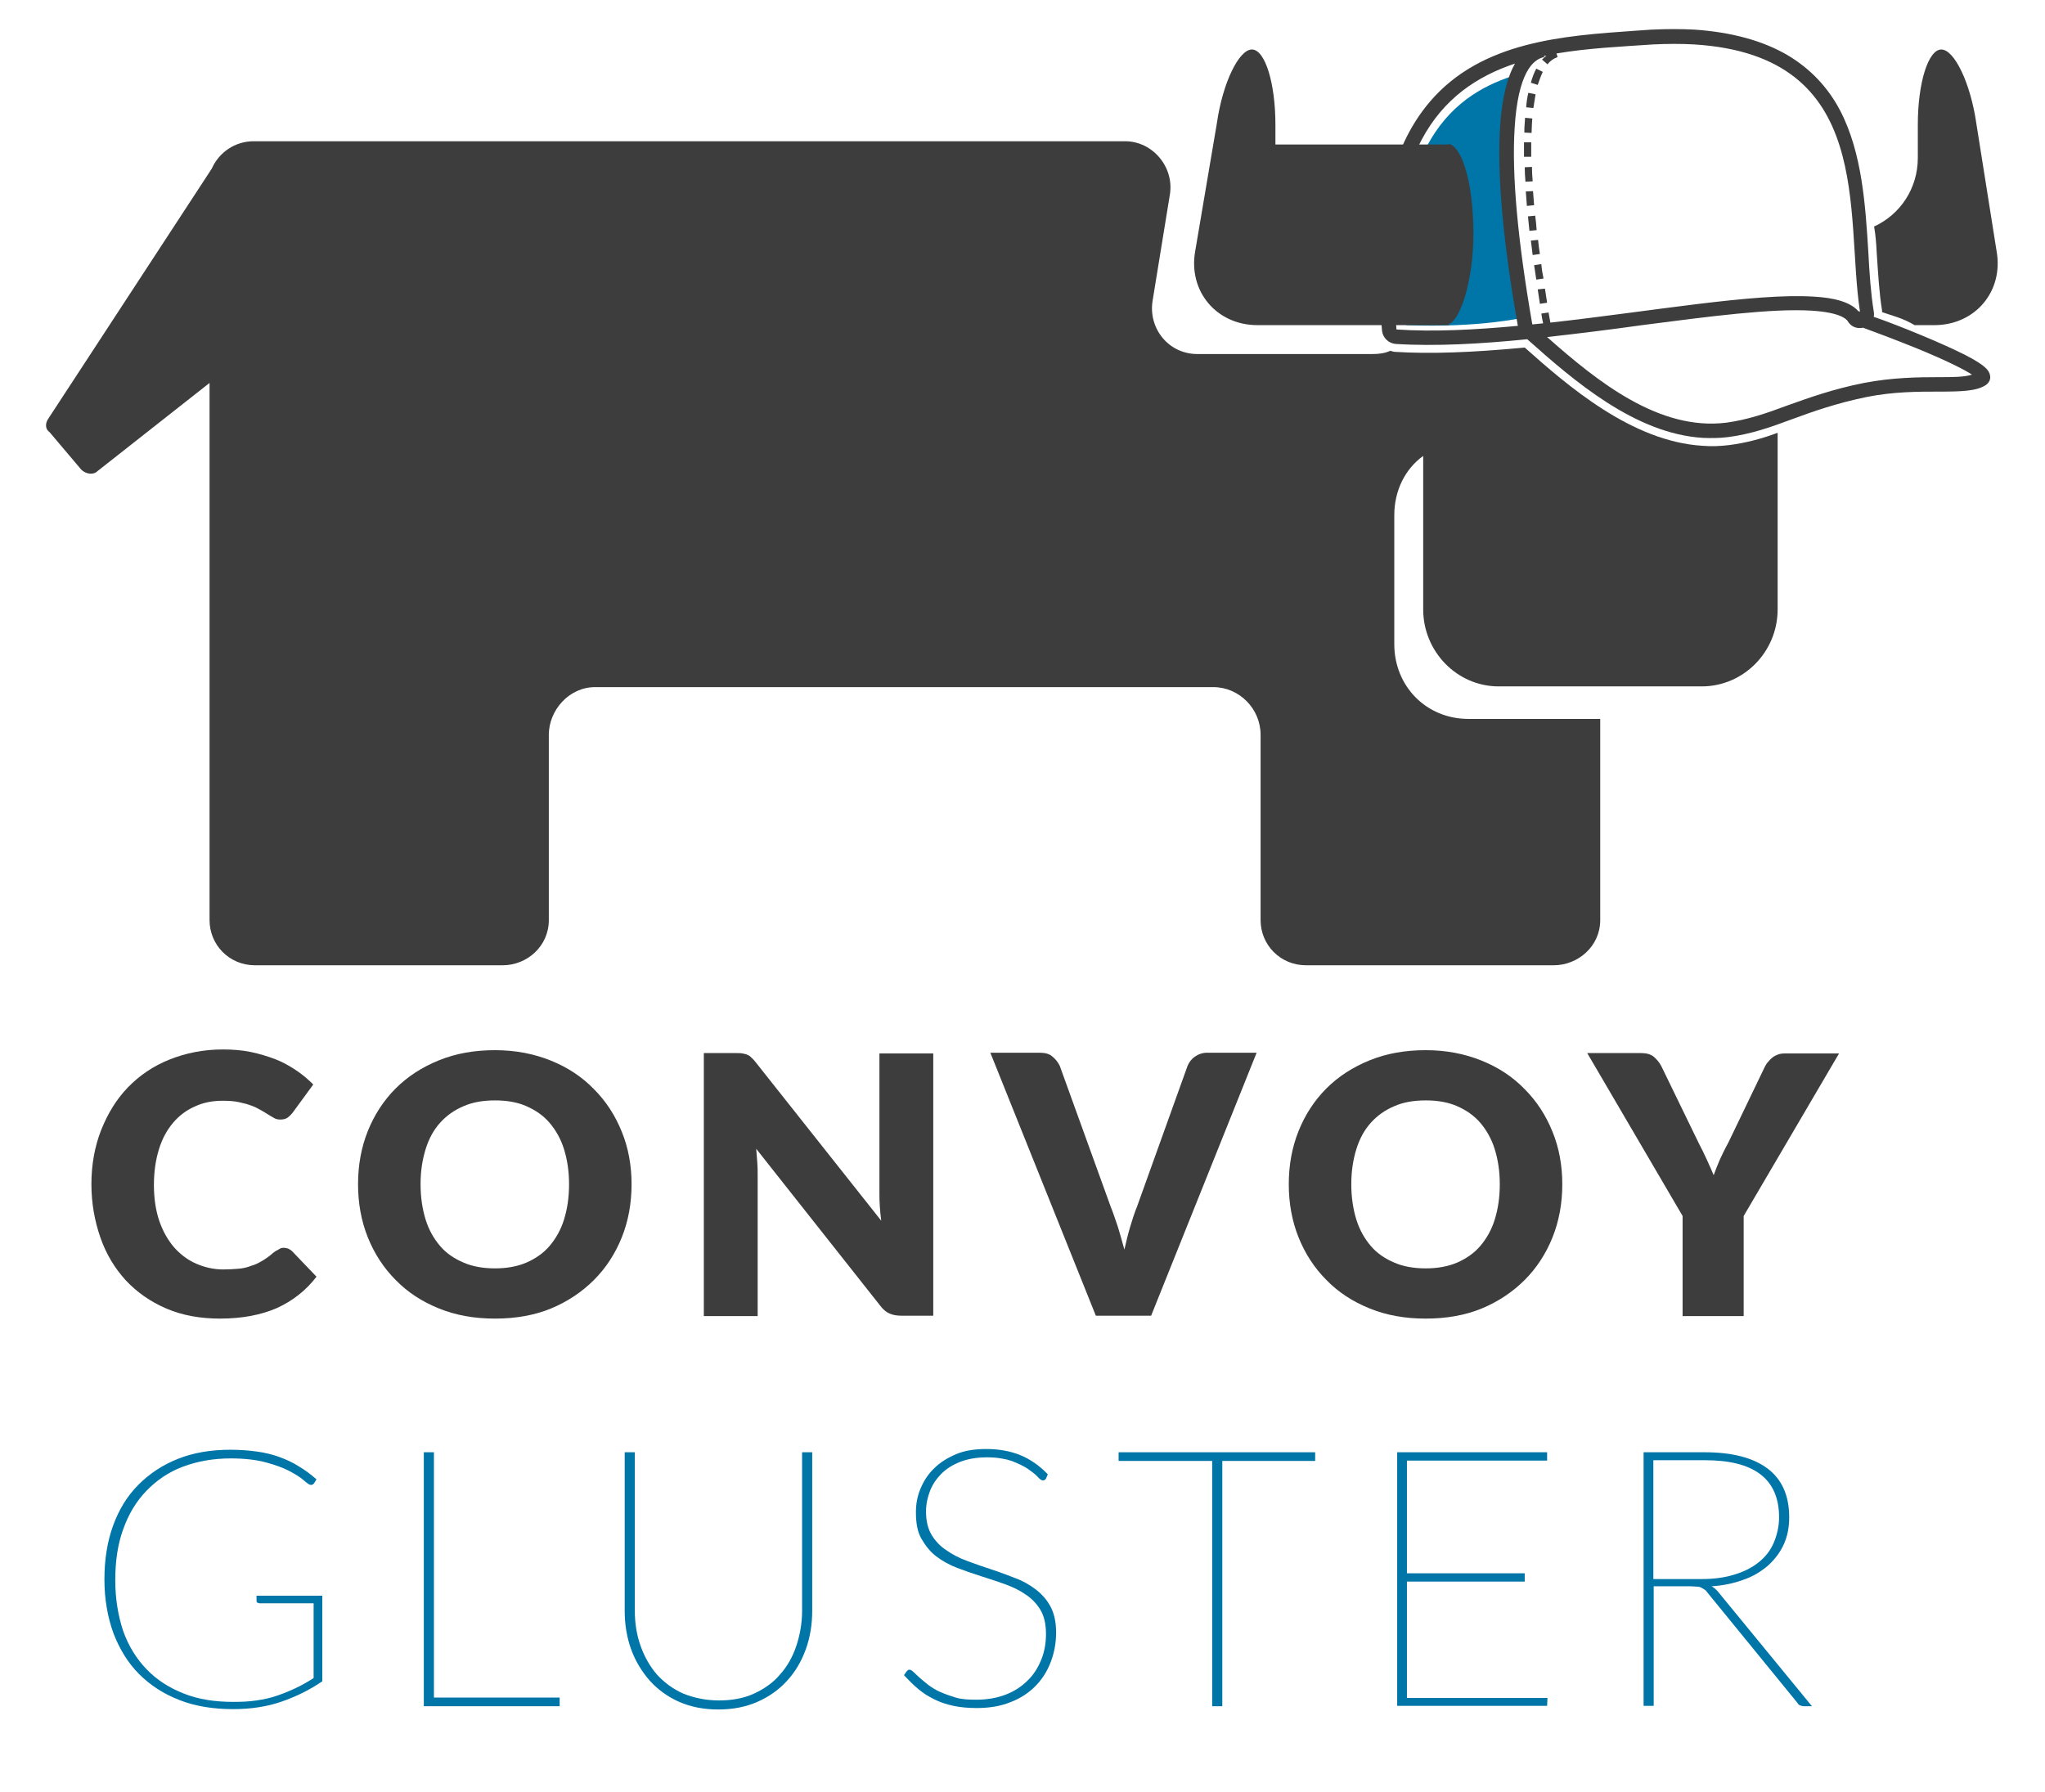 <?xml version="1.0" encoding="utf-8"?>
<!-- Generator: Adobe Illustrator 19.1.0, SVG Export Plug-In . SVG Version: 6.00 Build 0)  -->
<svg version="1.1" id="Layer_1" xmlns="http://www.w3.org/2000/svg" xmlns:xlink="http://www.w3.org/1999/xlink" x="0px" y="0px"
	 viewBox="0 0 566 496" style="enable-background:new 0 0 566 496;" xml:space="preserve">
<style type="text/css">
	.st0{fill:#0075A8;}
	.st1{fill:#FFFFFF;stroke:#3D3D3D;stroke-width:10;stroke-miterlimit:10;}
	.st2{fill:#3D3D3D;}
	.st3{fill:#FFFFFF;}
	.st4{fill:none;stroke:#3D3D3D;stroke-width:7;stroke-miterlimit:10;}
	.st5{fill:url(#);stroke:#3D3D3D;stroke-width:7;stroke-miterlimit:10;}
	.st6{fill:#FFFFFF;stroke:#3D3D3D;stroke-width:7;stroke-miterlimit:10;}
	.st7{fill:#FFFFFF;stroke:#3D3D3D;stroke-width:5;stroke-miterlimit:10;}
	.st8{fill:#DABCAA;}
	.st9{fill:url(#);}
	.st10{fill:#D6DBDF;}
	.st11{fill:#66767C;}
	.st12{fill:#EBEDEF;stroke:#66767C;stroke-width:5;stroke-miterlimit:10;}
	.st13{fill:none;stroke:#66767C;stroke-width:5;stroke-miterlimit:10;}
	.st14{fill:#3498DB;}
	.st15{fill:#2980B9;}
	.st16{fill:none;stroke:#809EAD;stroke-width:7;stroke-miterlimit:10;}
	.st17{fill:none;stroke:#000000;stroke-width:3;stroke-miterlimit:10;}
	.st18{fill:none;}
	.st19{fill:none;stroke:#000000;stroke-width:0.3;stroke-linejoin:round;}
	.st20{fill:none;stroke:#000000;stroke-width:3;stroke-miterlimit:10;stroke-dasharray:2,10,5,10,10,10;}
	.st21{fill:none;stroke:#000000;stroke-width:3;stroke-miterlimit:10;stroke-dasharray:1,10,10,5,10,4;}
	.st22{fill:none;stroke:#000000;stroke-width:3;stroke-miterlimit:10;stroke-dasharray:8,10,2,10,4,10;}
	.st23{fill:none;stroke:#000000;stroke-width:3;stroke-miterlimit:10;stroke-dasharray:20,10,5,10,10,10;}
	.st24{fill:url(#);stroke:#000000;stroke-width:3;stroke-miterlimit:10;}
	.st25{fill:#CF9E76;}
	.st26{fill:url(#);stroke:#926D5A;stroke-width:10;stroke-miterlimit:10;}
	.st27{fill:#926D5A;}
	.st28{fill:none;stroke:#FF30C6;stroke-miterlimit:10;}
	.st29{fill:none;stroke:#000000;stroke-miterlimit:10;}
	.st30{fill:none;stroke:#000000;stroke-width:2;stroke-miterlimit:10;}
	.st31{fill:none;stroke:#000000;stroke-width:4;stroke-miterlimit:10;}
	.st32{fill:none;stroke:#000000;stroke-width:5;stroke-miterlimit:10;}
	.st33{fill:none;stroke:#000000;stroke-width:6;stroke-miterlimit:10;}
	.st34{fill:none;stroke:#3D3D3D;stroke-width:10;stroke-miterlimit:10;}
	.st35{fill:none;stroke:#3D3D3D;stroke-width:5;stroke-miterlimit:10;stroke-dasharray:10,7,10,7,10,7;}
	.st36{fill:none;stroke:#3D3D3D;stroke-width:2;stroke-miterlimit:10;stroke-dasharray:10,7,10,7,10,7;}
	.st37{fill:#FFFFFF;stroke:#3D3D3D;stroke-width:2;stroke-miterlimit:10;stroke-dasharray:6,5,5,5,5,5;}
	.st38{fill:#FFFFFF;stroke:#3D3D3D;stroke-width:3;stroke-miterlimit:10;}
	.st39{fill:#FFFFFF;stroke:#3D3D3D;stroke-width:3;stroke-miterlimit:10;stroke-dasharray:10,7,10,7,10,7;}
	.st40{fill:none;stroke:#3D3D3D;stroke-width:3;stroke-linecap:square;stroke-miterlimit:10;}
	.st41{fill:url(#);stroke:#3D3D3D;stroke-width:3;stroke-linecap:square;stroke-miterlimit:10;}
	.st42{fill:none;stroke:#231F20;stroke-width:0.3;}
	.st43{fill:url(#);stroke:#3D3D3D;stroke-width:10;stroke-miterlimit:10;}
</style>
<g>
	<g>
		<path class="st2" d="M519.4,69.6c0.4,5.9,0.7,11.5,1.5,16.3c0,0.1,0,0.3,0,0.5c2.5,0.9,5.7,1.6,9,3.6h5.5
			c11.2,0,19.2-9.3,17.2-20.5l-5.6-35.3c-1.6-11.2-6.1-20.5-9.7-20.5c-3.6,0-6.5,9.2-6.5,20.8v9.2c0,8.5-4.9,15.7-12.1,19
			C519.1,65,519.3,67.3,519.4,69.6z"/>
		<path class="st2" d="M478.6,123.2c-2.4,0.3-4.9,0.4-7.4,0.2c-19.6-1.2-37.3-16.6-49.2-27.2c-14.6,1.4-26.3,1.8-35.9,1.2
			c-0.4,0-0.9-0.2-1.3-0.3c-1.5,0.7-3.2,0.9-4.9,0.9h-48.5c-8,0-13.6-7.1-12.4-14.7l4.8-29.5c1.2-7.6-4.8-14.7-12.4-14.7H70.2
			c-5.2,0-9.6,3.1-11.6,7.6l-45.3,69.3c-0.8,1.2-0.8,2.8,0.4,3.6l8.8,10.4c1.2,1.2,3.3,1.6,4.5,0.4l31-24.4v148.7
			c0,6.8,5.4,12.5,12.6,12.5h68.5c6.8,0,12.8-5.3,12.8-12.5v-51.3c0-6.8,5.6-13.2,12.8-13.2h171.1c7.2,0,13.1,6,13.1,13.2v51.3
			c0,6.8,5.4,12.5,12.6,12.5h68.5c6.8,0,12.9-5.3,12.9-12.5V199h-36.5c-11.6,0-20.5-9-20.5-20.7v-35.7c0-6.8,3-12.8,8-16.4v42.5
			c0,11.6,9.3,21.3,20.9,21.3H471c11.6,0,21-9.6,21-21.3v-48.9C488,121.3,483.4,122.6,478.6,123.2z"/>
	</g>
	<g>
		<path class="st0" d="M421.7,87.9c-8.3-47-8.7-56.8-0.2-67.7c-15.8,4.3-38.2,16.3-32.3,69.8C409.5,90.8,421.7,87.9,421.7,87.9z"/>
		<g>
			<path class="st2" d="M550.8,104c-0.2-1.5-1.4-2.9-6.8-5.7c-3-1.5-7.1-3.4-12.2-5.5c-4.8-2-9.7-3.9-13.2-5.1c0.1-0.5,0.1-1,0-1.5
				c-0.8-4.9-1.2-10.6-1.5-16.5c-0.8-12.8-1.7-27.4-7.8-39.1c-3.4-6.5-8.3-11.6-14.5-15.3c-6.8-4-15.5-6.4-25.8-7.1
				c-3.7-0.2-7.7-0.2-11.8,0c0,0-0.1,0-0.1,0c-1.5,0.1-2.9,0.2-4.4,0.3c-20,1.4-42.6,2.9-56.9,19.6c-11.4,13.3-15.8,34-13.3,63.4
				c0.2,2,1.8,3.5,3.7,3.7c11,0.7,23.6,0,36.5-1.3c12.9,11.5,29.8,26.1,48.5,27.3c2.3,0.1,4.6,0.1,7-0.2c6.4-0.8,12-2.8,17.9-5
				c5.7-2.1,12.2-4.4,20.5-6.1c7.4-1.5,14.4-1.5,20-1.5c6.1,0,10.4-0.1,13-1.8C550.5,106,551,105,550.8,104z M457.5,12.3
				c4.1-0.2,7.9-0.2,11.4,0c50.3,3.1,41.7,46.9,45.9,74c-0.3-0.1-0.4-0.2-0.5-0.2l0,0c-2.1-2.4-6.4-3.7-12.5-4
				c-16.3-1-44.8,4.1-72.7,7.2c-0.2-0.9-0.3-1.9-0.5-2.8l-2,0.3c0.1,0.9,0.3,1.8,0.5,2.7c-1,0.1-2,0.2-3,0.3l0,0
				c-4-23-5.7-41.2-4.9-54.2c0.9-15.3,5-19.2,8.2-19.8l-0.1-0.3c0.2,0,0.5-0.1,0.7-0.1c-0.4,0.3-0.8,0.7-1.2,1.1l1.5,1.3
				c0.8-1,1.7-1.6,2.8-2l-0.3-1C439.7,13.3,448.8,12.9,457.5,12.3z M386.5,91.2c-4.1-49,11.8-66.6,32.8-73.6
				c-7.4,13-4.1,44.9,0.8,72.6C408.2,91.3,396.7,91.9,386.5,91.2z M536.6,104.4c-5.8,0-12.9,0.1-20.7,1.6
				c-8.6,1.7-15.2,4.1-21.1,6.2c-5.9,2.2-11.1,4-17,4.8c-18.5,2.3-35.5-11.2-49.6-23.7c8.9-1,17.8-2.1,26.3-3.3
				c18.5-2.4,36-4.7,47-4c7.8,0.5,9.5,2.3,9.9,2.9c0.7,1.2,1.9,1.9,3.2,1.9c0.3,0,0.7,0,1-0.1c3,1.1,8.4,3.1,14.1,5.4
				c10.1,4.1,14.4,6.5,16.1,7.6C543.7,104.4,540.3,104.4,536.6,104.4z"/>
			<path class="st2" d="M427,19.9l-1.8-0.9c-0.6,1.1-1.1,2.4-1.5,3.9l1.9,0.6C426.1,22.1,426.5,20.9,427,19.9z"/>
			<path class="st2" d="M423.8,39.4l-2,0c0,1.3,0,2.6,0,4l2,0C423.8,42,423.8,40.7,423.8,39.4z"/>
			<path class="st2" d="M424,46.2l-2,0.1c0,1.3,0.1,2.6,0.2,4l2-0.1C424.1,48.8,424,47.5,424,46.2z"/>
			<path class="st2" d="M425,26.1l-2-0.4c-0.3,1.2-0.5,2.6-0.6,4l2,0.2C424.6,28.6,424.8,27.3,425,26.1z"/>
			<path class="st2" d="M424,34.2c0-0.5,0.1-1,0.1-1.4l-2-0.2c0,0.5-0.1,1-0.1,1.5c-0.1,0.8-0.1,1.7-0.1,2.6l2,0.1
				C423.9,35.8,424,35,424,34.2z"/>
			<path class="st2" d="M424.9,59.7l-2,0.2c0.1,1.3,0.3,2.6,0.4,4l2-0.2C425.2,62.3,425.1,61,424.9,59.7z"/>
			<path class="st2" d="M425.6,80.1c0.2,1.3,0.4,2.6,0.6,4l2-0.3c-0.2-1.3-0.4-2.6-0.6-3.9L425.6,80.1z"/>
			<path class="st2" d="M424.3,52.9l-2,0.1c0.1,1.3,0.2,2.6,0.3,4l2-0.2C424.5,55.5,424.4,54.2,424.3,52.9z"/>
			<path class="st2" d="M426.6,73.1l-2,0.3c0.2,1.3,0.4,2.6,0.6,4l2-0.3C426.9,75.7,426.7,74.4,426.6,73.1z"/>
			<path class="st2" d="M425.7,66.4l-2,0.2c0.2,1.3,0.3,2.6,0.5,4l2-0.3C426,69,425.8,67.7,425.7,66.4z"/>
		</g>
	</g>
	<path class="st2" d="M407.8,64.7c0-13.1-2.8-23.8-6.8-24.9V40h-48v-5.5c0-11.6-2.9-20.8-6.5-20.8c-3.6,0-8.1,9.2-9.7,20.4l-6,35.4
		c-2,11.2,6,20.5,17.2,20.5h53v-0.3C404,88.8,407.8,78,407.8,64.7z"/>
</g>
<g>
	<path class="st2" d="M78.5,345.4c0.4,0,0.8,0.1,1.2,0.2c0.4,0.2,0.8,0.4,1.2,0.8l6.7,7c-2.9,3.8-6.6,6.7-11,8.7
		c-4.4,1.9-9.6,2.9-15.7,2.9c-5.5,0-10.5-0.9-14.9-2.8c-4.4-1.9-8.1-4.5-11.2-7.8c-3-3.3-5.4-7.2-7-11.8c-1.6-4.6-2.5-9.5-2.5-14.8
		c0-5.4,0.9-10.4,2.7-15c1.8-4.5,4.2-8.5,7.4-11.8c3.2-3.3,7-5.9,11.5-7.7c4.5-1.8,9.4-2.8,14.8-2.8c2.7,0,5.3,0.2,7.7,0.7
		c2.4,0.5,4.7,1.2,6.8,2c2.1,0.8,4,1.9,5.8,3.1c1.8,1.2,3.3,2.5,4.7,3.9L81,308c-0.4,0.5-0.8,0.9-1.3,1.3s-1.2,0.6-2.1,0.6
		c-0.6,0-1.2-0.1-1.7-0.4c-0.5-0.3-1.1-0.6-1.7-1c-0.6-0.4-1.3-0.8-2-1.2c-0.7-0.4-1.6-0.9-2.5-1.2c-1-0.4-2.1-0.7-3.5-1
		c-1.3-0.3-2.9-0.4-4.6-0.4c-2.8,0-5.4,0.5-7.7,1.6c-2.3,1-4.3,2.5-6,4.5c-1.7,2-3,4.4-3.9,7.3c-0.9,2.9-1.4,6.2-1.4,9.9
		c0,3.7,0.5,7.1,1.5,10c1,2.9,2.4,5.3,4.1,7.3c1.8,2,3.8,3.5,6.1,4.5s4.8,1.6,7.5,1.6c1.5,0,2.9-0.1,4.2-0.2
		c1.3-0.1,2.5-0.4,3.5-0.8c1.1-0.3,2.1-0.8,3.1-1.4c1-0.6,2-1.3,3-2.2c0.4-0.3,0.8-0.6,1.3-0.8C77.6,345.5,78,345.4,78.5,345.4z"/>
	<path class="st2" d="M174.8,327.8c0,5.3-0.9,10.2-2.7,14.7c-1.8,4.5-4.4,8.5-7.7,11.8c-3.3,3.3-7.3,6-11.9,7.9
		c-4.6,1.9-9.8,2.8-15.5,2.8c-5.7,0-10.8-0.9-15.5-2.8c-4.7-1.9-8.7-4.5-12-7.9c-3.3-3.3-5.9-7.3-7.7-11.8
		c-1.8-4.5-2.7-9.4-2.7-14.7c0-5.3,0.9-10.2,2.7-14.7c1.8-4.5,4.4-8.5,7.7-11.8c3.3-3.3,7.3-5.9,12-7.8c4.7-1.9,9.8-2.8,15.5-2.8
		c5.7,0,10.8,1,15.5,2.9c4.7,1.9,8.6,4.5,11.9,7.9c3.3,3.3,5.9,7.3,7.7,11.8C173.9,317.7,174.8,322.6,174.8,327.8z M157.5,327.8
		c0-3.6-0.5-6.8-1.4-9.7c-0.9-2.9-2.3-5.3-4-7.3s-3.9-3.5-6.4-4.6c-2.5-1.1-5.4-1.6-8.7-1.6c-3.3,0-6.2,0.5-8.7,1.6
		c-2.6,1.1-4.7,2.6-6.5,4.6s-3.1,4.4-4,7.3c-0.9,2.9-1.4,6.1-1.4,9.7c0,3.6,0.5,6.9,1.4,9.8c0.9,2.9,2.3,5.3,4,7.3s3.9,3.5,6.5,4.6
		c2.5,1.1,5.5,1.6,8.7,1.6c3.2,0,6.1-0.5,8.7-1.6c2.5-1.1,4.7-2.6,6.4-4.6s3.1-4.4,4-7.3C157,334.7,157.5,331.5,157.5,327.8z"/>
	<path class="st2" d="M258.3,291.4v72.8h-8.8c-1.3,0-2.4-0.2-3.3-0.6c-0.9-0.4-1.8-1.1-2.6-2.2L209.3,318c0.1,1.3,0.2,2.6,0.3,3.8
		s0.1,2.4,0.1,3.4v39.1h-14.9v-72.8h8.9c0.7,0,1.3,0,1.8,0.1s1,0.2,1.4,0.4c0.4,0.2,0.8,0.4,1.1,0.8c0.4,0.3,0.8,0.8,1.2,1.3
		l34.7,43.8c-0.2-1.4-0.3-2.8-0.4-4.1c-0.1-1.3-0.1-2.6-0.1-3.7v-38.5H258.3z"/>
	<path class="st2" d="M347.8,291.4l-29.2,72.8h-15.3l-29.2-72.8h13.6c1.5,0,2.7,0.3,3.5,1c0.9,0.7,1.6,1.6,2.1,2.6l14.1,39
		c0.7,1.7,1.3,3.6,2,5.6c0.6,2,1.2,4.1,1.8,6.3c0.5-2.2,1-4.3,1.6-6.3c0.6-2,1.2-3.9,1.9-5.6l14-39c0.4-0.9,1-1.8,2-2.5
		s2.1-1.1,3.5-1.1H347.8z"/>
	<path class="st2" d="M432.4,327.8c0,5.3-0.9,10.2-2.7,14.7c-1.8,4.5-4.4,8.5-7.7,11.8c-3.3,3.3-7.3,6-11.9,7.9
		c-4.6,1.9-9.8,2.8-15.5,2.8c-5.7,0-10.8-0.9-15.5-2.8c-4.7-1.9-8.7-4.5-12-7.9c-3.3-3.3-5.9-7.3-7.7-11.8
		c-1.8-4.5-2.7-9.4-2.7-14.7c0-5.3,0.9-10.2,2.7-14.7c1.8-4.5,4.4-8.5,7.7-11.8c3.3-3.3,7.3-5.9,12-7.8c4.7-1.9,9.8-2.8,15.5-2.8
		c5.7,0,10.8,1,15.5,2.9c4.7,1.9,8.6,4.5,11.9,7.9c3.3,3.3,5.9,7.3,7.7,11.8C431.5,317.7,432.4,322.6,432.4,327.8z M415.1,327.8
		c0-3.6-0.5-6.8-1.4-9.7c-0.9-2.9-2.3-5.3-4-7.3s-3.9-3.5-6.4-4.6c-2.5-1.1-5.4-1.6-8.7-1.6c-3.3,0-6.2,0.5-8.7,1.6
		c-2.6,1.1-4.7,2.6-6.5,4.6s-3.1,4.4-4,7.3c-0.9,2.9-1.4,6.1-1.4,9.7c0,3.6,0.5,6.9,1.4,9.8c0.9,2.9,2.3,5.3,4,7.3s3.9,3.5,6.5,4.6
		c2.5,1.1,5.5,1.6,8.7,1.6c3.2,0,6.1-0.5,8.7-1.6c2.5-1.1,4.7-2.6,6.4-4.6s3.1-4.4,4-7.3C414.6,334.7,415.1,331.5,415.1,327.8z"/>
	<path class="st2" d="M482.6,336.6v27.7h-16.9v-27.7l-26.4-45.1h14.9c1.5,0,2.6,0.3,3.5,1c0.8,0.7,1.6,1.6,2.1,2.6l10.3,21.2
		c0.9,1.7,1.6,3.2,2.3,4.7c0.7,1.5,1.3,2.9,1.9,4.3c0.5-1.4,1.1-2.9,1.7-4.3c0.7-1.5,1.4-3,2.3-4.6l10.2-21.2
		c0.2-0.4,0.5-0.9,0.9-1.3c0.3-0.4,0.7-0.8,1.2-1.2s1-0.6,1.5-0.8s1.2-0.3,1.9-0.3h15L482.6,336.6z"/>
	<path class="st0" d="M89.2,441.4v24c-3.5,2.4-7.2,4.2-11.2,5.6s-8.5,2.1-13.5,2.1c-5.5,0-10.5-0.8-14.8-2.5
		c-4.4-1.7-8.1-4.1-11.2-7.2c-3.1-3.1-5.4-6.9-7.1-11.3c-1.6-4.4-2.5-9.4-2.5-14.9s0.8-10.5,2.4-14.9c1.6-4.4,3.9-8.2,7-11.3
		s6.7-5.5,11-7.2c4.3-1.7,9.1-2.5,14.5-2.5c2.6,0,5.1,0.2,7.3,0.5c2.2,0.3,4.3,0.8,6.2,1.5c1.9,0.7,3.7,1.5,5.4,2.6
		c1.7,1,3.3,2.2,4.9,3.6l-0.7,1.1c-0.3,0.4-0.6,0.5-1.1,0.4c-0.3-0.1-0.9-0.5-1.8-1.3c-0.9-0.8-2.2-1.6-3.9-2.5s-3.9-1.7-6.5-2.4
		c-2.6-0.7-5.9-1.1-9.7-1.1c-4.9,0-9.3,0.8-13.3,2.3c-4,1.5-7.3,3.8-10.1,6.7s-4.9,6.4-6.4,10.6c-1.5,4.1-2.2,8.8-2.2,14.1
		c0,5.2,0.8,9.9,2.2,14.1c1.5,4.2,3.7,7.7,6.5,10.6c2.8,2.9,6.2,5.1,10.3,6.7c4,1.6,8.6,2.3,13.7,2.3c2.3,0,4.4-0.1,6.4-0.4
		s3.9-0.7,5.6-1.3c1.8-0.6,3.5-1.3,5.2-2.1c1.7-0.8,3.3-1.7,5-2.8v-20.7H71.8c-0.2,0-0.4-0.1-0.6-0.2c-0.2-0.2-0.2-0.3-0.2-0.5v-1.4
		H89.2z"/>
	<path class="st0" d="M154.9,469.9v2.4h-37.6V402h2.8v67.9H154.9z"/>
	<path class="st0" d="M199,470.7c3.6,0,6.9-0.6,9.7-1.9s5.3-3,7.2-5.3c2-2.2,3.5-4.9,4.5-7.9c1-3,1.6-6.3,1.6-9.7V402h2.8v43.9
		c0,3.8-0.6,7.4-1.8,10.7s-2.9,6.2-5.2,8.7s-5,4.4-8.2,5.8c-3.2,1.4-6.8,2.1-10.8,2.1s-7.6-0.7-10.8-2.1c-3.2-1.4-5.9-3.4-8.1-5.8
		c-2.2-2.5-4-5.4-5.2-8.7s-1.8-6.9-1.8-10.7V402h2.8v43.8c0,3.5,0.5,6.7,1.6,9.8s2.6,5.7,4.5,7.9c2,2.2,4.4,4,7.3,5.3
		C192.1,470,195.4,470.7,199,470.7z"/>
	<path class="st0" d="M289.5,409.3c-0.2,0.3-0.5,0.5-0.8,0.5c-0.4,0-0.9-0.3-1.5-1c-0.6-0.7-1.6-1.4-2.7-2.2
		c-1.2-0.8-2.7-1.5-4.5-2.2c-1.8-0.6-4.1-1-6.8-1c-2.7,0-5.2,0.4-7.3,1.2c-2.1,0.8-3.9,1.9-5.3,3.3s-2.5,3-3.2,4.8
		c-0.7,1.8-1.1,3.7-1.1,5.7c0,2.6,0.5,4.7,1.5,6.4s2.4,3.2,4.1,4.3c1.7,1.2,3.6,2.2,5.8,3c2.2,0.8,4.4,1.6,6.6,2.3s4.5,1.6,6.6,2.4
		c2.2,0.8,4.1,1.9,5.8,3.2c1.7,1.3,3.1,2.9,4.1,4.8c1,1.9,1.5,4.3,1.5,7.1c0,2.9-0.5,5.6-1.5,8.2c-1,2.6-2.4,4.8-4.3,6.7
		c-1.9,1.9-4.2,3.4-6.9,4.4c-2.7,1.1-5.8,1.6-9.3,1.6c-2.4,0-4.5-0.2-6.4-0.6c-1.9-0.4-3.7-1-5.3-1.8c-1.6-0.8-3.1-1.7-4.5-2.9
		c-1.3-1.1-2.6-2.4-3.9-3.8l0.7-1c0.2-0.2,0.3-0.3,0.4-0.4c0.1-0.1,0.3-0.1,0.5-0.1c0.2,0,0.6,0.2,1,0.6c0.4,0.4,1,0.9,1.6,1.5
		c0.7,0.6,1.5,1.3,2.4,2c0.9,0.7,2,1.4,3.3,2c1.3,0.6,2.8,1.1,4.4,1.6s3.6,0.6,5.7,0.6c3,0,5.8-0.5,8.1-1.4c2.4-0.9,4.4-2.2,6.1-3.9
		c1.7-1.6,2.9-3.6,3.8-5.8c0.9-2.2,1.3-4.6,1.3-7.1c0-2.7-0.5-4.9-1.5-6.6c-1-1.7-2.4-3.2-4.1-4.3c-1.7-1.2-3.6-2.1-5.8-2.9
		s-4.4-1.5-6.6-2.2s-4.5-1.5-6.6-2.3s-4.1-1.9-5.8-3.2c-1.7-1.3-3-3-4.1-4.9s-1.5-4.4-1.5-7.3c0-2.3,0.4-4.5,1.3-6.6
		c0.9-2.1,2.1-4,3.8-5.6c1.6-1.6,3.7-2.9,6.1-3.9c2.4-1,5.2-1.4,8.3-1.4c3.5,0,6.7,0.6,9.4,1.7c2.7,1.1,5.3,2.9,7.6,5.3L289.5,409.3
		z"/>
	<path class="st0" d="M364.1,404.4h-25.8v67.9h-2.8v-67.9h-25.9V402h54.4V404.4z"/>
	<path class="st0" d="M428.3,469.9l-0.1,2.3h-41.5V402h41.5v2.3h-38.8v31.2h32.6v2.3h-32.6v32.2H428.3z"/>
	<path class="st0" d="M501.5,472.3h-2.2c-0.4,0-0.7-0.1-1-0.2c-0.3-0.1-0.6-0.3-0.8-0.7l-24.8-30.4c-0.3-0.4-0.5-0.7-0.8-0.9
		c-0.3-0.2-0.6-0.4-1-0.6c-0.3-0.2-0.8-0.3-1.2-0.3s-1.1-0.1-1.8-0.1h-10.2v33.1h-2.8V402h16.9c7.6,0,13.4,1.5,17.4,4.5
		s6,7.5,6,13.5c0,2.8-0.5,5.3-1.5,7.5c-1,2.2-2.5,4.2-4.4,5.9c-1.9,1.6-4.1,3-6.8,3.9c-2.7,1-5.6,1.6-8.8,1.8
		c0.6,0.3,1.2,0.8,1.8,1.5L501.5,472.3z M457.6,437.1H471c3.3,0,6.3-0.4,8.9-1.2c2.7-0.8,4.9-1.9,6.8-3.4c1.9-1.5,3.3-3.3,4.2-5.4
		s1.5-4.5,1.5-7.1c0-5.4-1.8-9.4-5.3-12c-3.5-2.6-8.6-3.8-15.3-3.8h-14.2V437.1z"/>
</g>
</svg>
